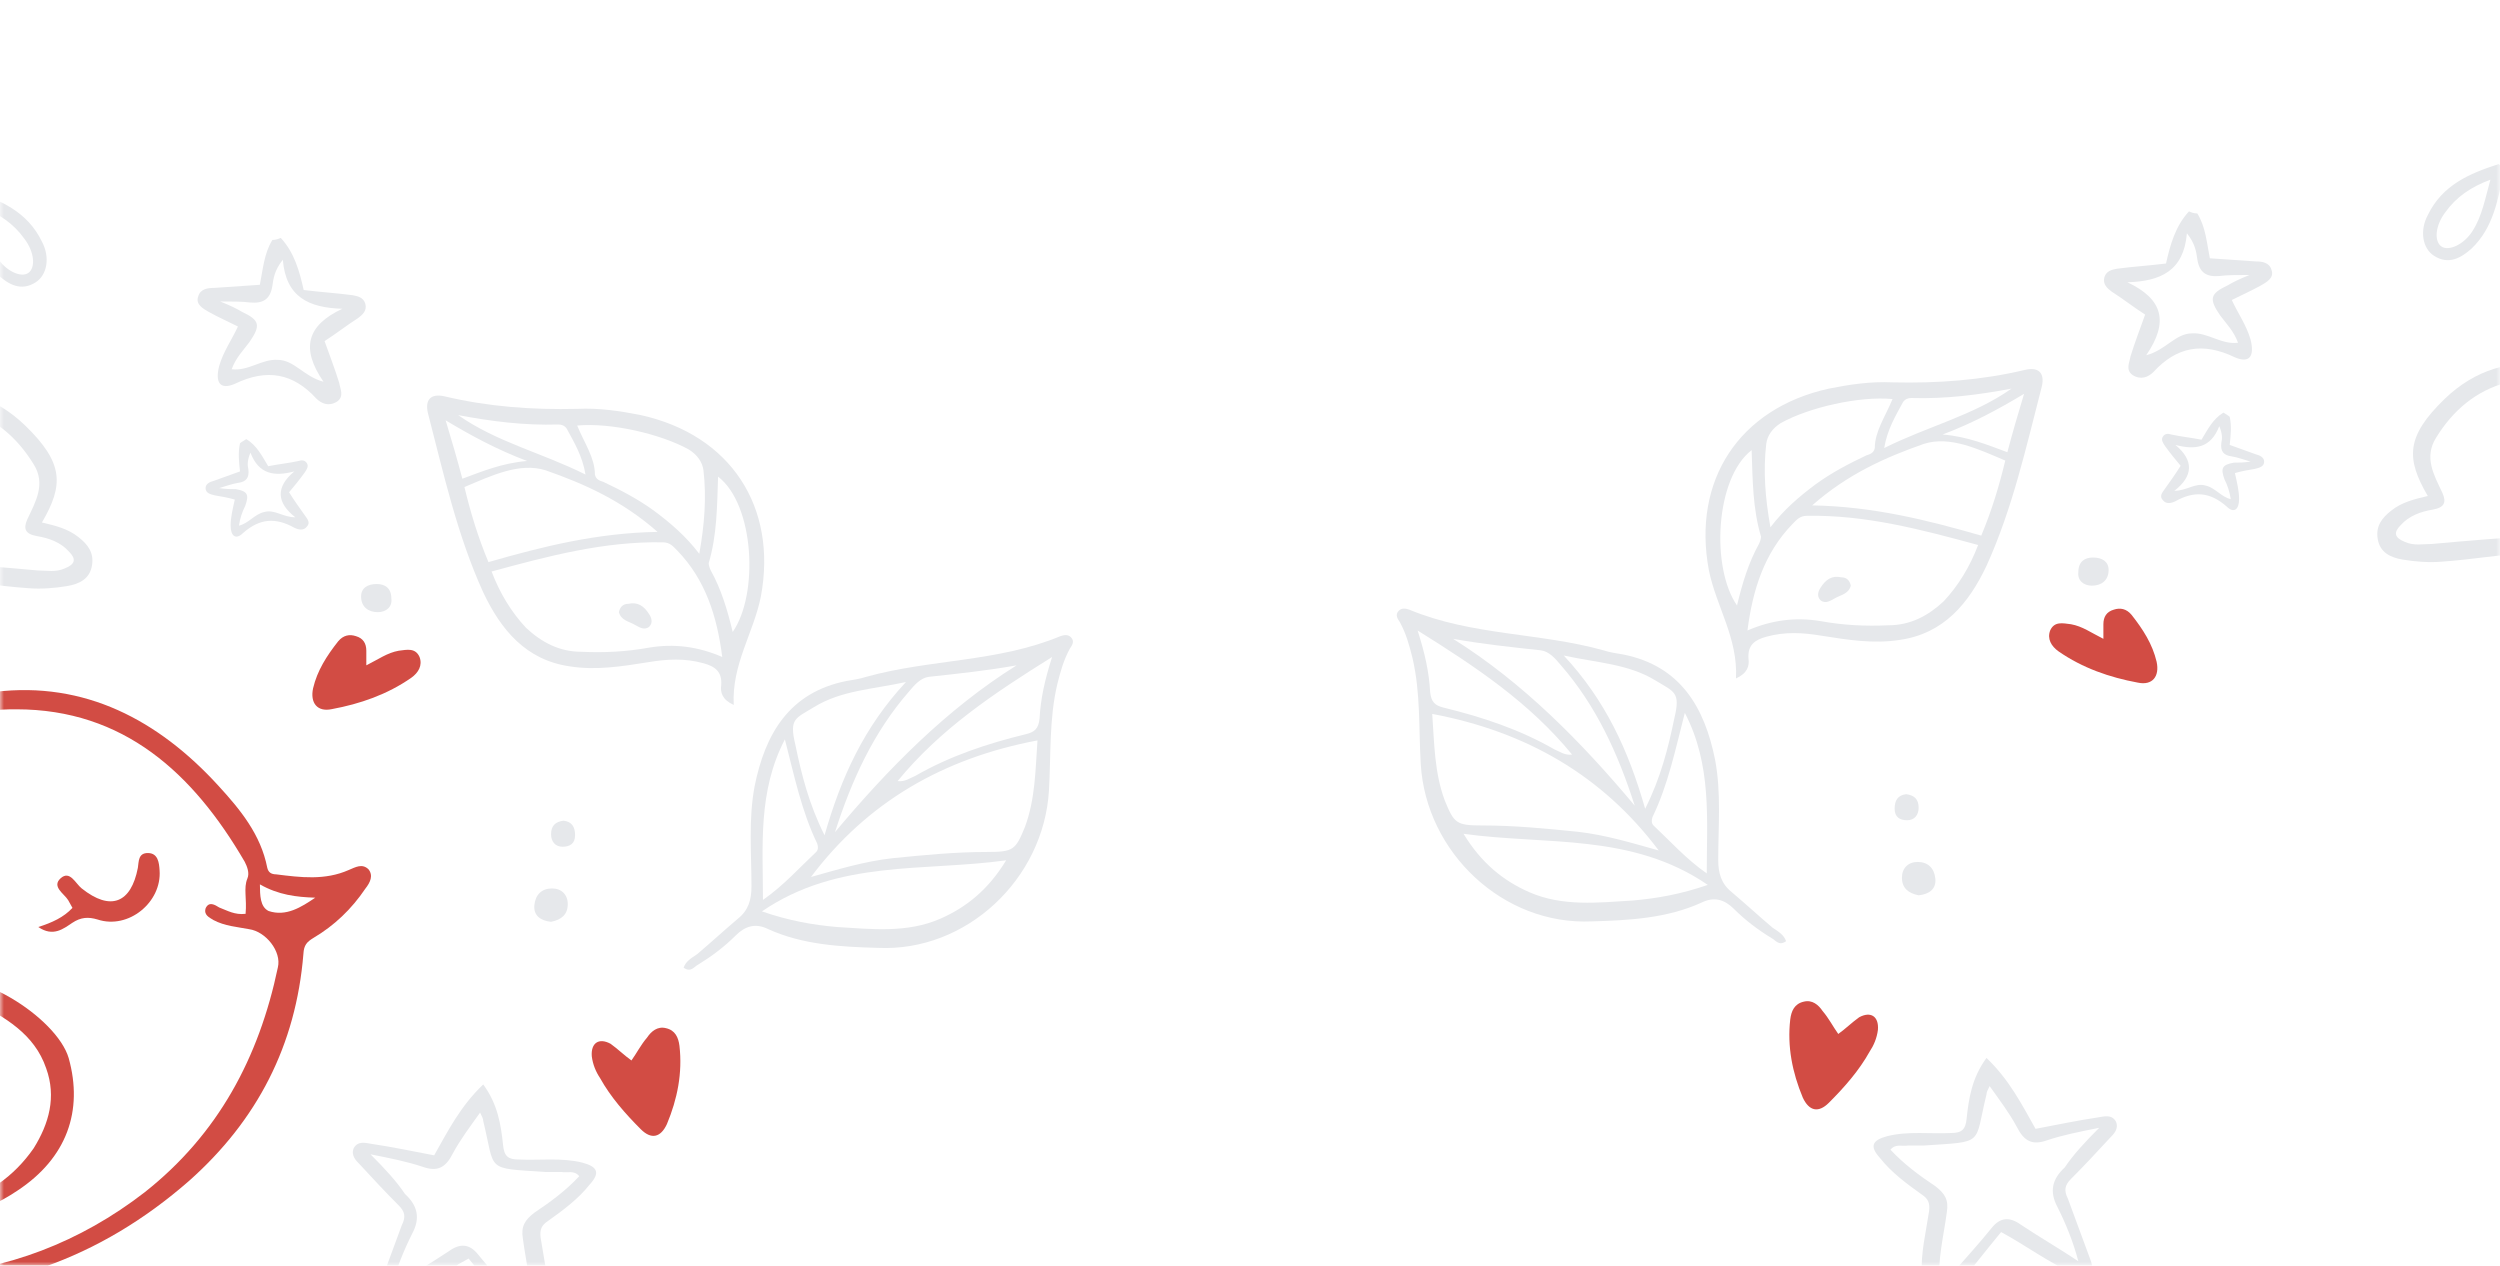 <svg width="320" height="162" viewBox="0 0 320 162" fill="none" xmlns="http://www.w3.org/2000/svg">
<mask id="mask0" mask-type="alpha" maskUnits="userSpaceOnUse" x="0" y="0" width="320" height="162">
<rect width="320" height="162" fill="#C4C4C4"/>
</mask>
<g mask="url(#mask0)">
<path d="M281.259 27.324C282.328 29.059 282.461 31.061 282.862 33.062C284.866 33.196 286.737 33.329 288.741 33.463C289.542 33.463 290.478 33.596 290.745 34.53C291.146 35.598 290.077 36.132 289.409 36.532C288.206 37.199 287.004 37.733 285.668 38.4C286.469 40.135 287.538 41.603 288.073 43.471C288.607 45.606 287.939 46.541 286.069 45.74C281.927 43.738 278.587 44.405 275.647 47.608C274.979 48.275 274.044 48.676 272.975 48.008C272.04 47.341 272.574 46.407 272.708 45.606C273.242 43.872 273.91 42.137 274.578 40.269C273.109 39.334 271.773 38.267 270.303 37.333C269.769 36.932 269.101 36.398 269.368 35.464C269.635 34.664 270.303 34.53 270.971 34.397C272.975 34.13 275.113 33.996 277.251 33.73C277.785 31.328 278.453 28.925 280.19 27.057C280.457 27.191 280.858 27.324 281.259 27.324ZM287.939 35.197C286.336 35.197 285.133 35.197 284.065 35.331C282.461 35.464 281.526 34.931 281.259 33.196C281.125 32.262 280.992 31.194 279.923 29.86C279.522 34.664 276.583 35.998 272.307 36.132C276.85 38.267 277.651 41.203 274.712 45.473C277.251 44.806 278.453 42.671 280.591 42.671C282.595 42.537 284.332 44.139 286.469 43.872C285.935 42.404 285 41.469 284.198 40.402C282.728 38.267 282.862 37.599 285.133 36.532C285.801 36.132 286.603 35.731 287.939 35.197Z" fill="#E6E8EB"/>
<path d="M285.401 53.347C285.668 54.548 285.534 55.749 285.401 56.95C286.469 57.351 287.672 57.751 288.741 58.151C289.275 58.285 289.81 58.552 289.81 59.086C289.81 59.753 289.142 59.886 288.607 60.02C287.806 60.153 287.004 60.287 286.069 60.553C286.336 61.755 286.603 62.822 286.603 63.89C286.603 65.224 285.935 65.758 285 64.824C282.862 62.956 280.858 62.822 278.453 64.157C277.919 64.424 277.251 64.557 276.85 64.023C276.315 63.489 276.85 62.956 277.117 62.555C277.785 61.621 278.453 60.687 279.121 59.619C278.453 58.819 277.785 58.018 277.117 57.084C276.85 56.684 276.583 56.283 276.85 55.883C277.117 55.482 277.518 55.482 277.919 55.616C279.121 55.883 280.457 56.016 281.793 56.283C282.595 54.949 283.263 53.614 284.599 52.813C285 53.08 285.267 53.214 285.401 53.347ZM288.073 59.086C287.138 58.819 286.47 58.552 285.668 58.418C284.599 58.285 284.198 57.751 284.332 56.684C284.465 56.15 284.465 55.482 284.065 54.548C282.996 57.351 280.992 57.618 278.453 56.95C280.858 58.952 280.724 60.954 278.32 62.822C279.923 62.822 280.992 61.755 282.328 62.155C283.53 62.422 284.332 63.623 285.534 63.89C285.401 62.956 285.133 62.155 284.733 61.354C284.198 59.886 284.465 59.486 285.935 59.219C286.603 59.219 287.138 59.219 288.073 59.086Z" fill="#E6E8EB"/>
<path d="M228.618 120.472C227.682 121.139 227.282 120.338 226.747 120.071C225.01 119.004 223.407 117.803 221.937 116.335C220.735 115.134 219.399 114.734 217.796 115.534C213.387 117.536 208.577 117.803 203.767 117.936C192.41 118.47 182.523 109.129 181.855 97.786C181.588 93.248 181.855 88.711 180.787 84.174C180.386 82.573 179.985 81.105 179.183 79.637C178.916 79.236 178.515 78.703 179.05 78.169C179.451 77.768 179.985 77.902 180.386 78.035C188.402 81.371 197.087 80.971 205.237 83.24C206.038 83.507 206.973 83.64 207.775 83.774C215.123 85.242 218.196 90.579 219.532 97.252C220.334 101.522 219.933 105.793 219.933 110.063C219.933 111.798 220.334 113.132 221.67 114.2C223.407 115.668 225.144 117.269 226.881 118.737C227.682 119.271 228.35 119.671 228.618 120.472ZM183.325 91.38C183.592 95.117 183.592 98.853 184.928 102.456C186.131 105.392 186.398 105.659 189.738 105.659C193.88 105.659 197.888 106.059 201.896 106.46C205.504 106.86 208.978 107.928 212.318 108.862C205.103 99.254 195.35 93.649 183.325 91.38ZM187.333 106.727C189.605 110.463 192.41 112.732 195.751 114.2C200.026 116.068 204.569 115.534 208.978 115.267C212.05 115 215.123 114.467 218.597 113.266C208.844 106.593 197.888 108.195 187.333 106.727ZM210.581 103.524C212.585 99.52 213.52 95.784 214.322 91.914C215.123 88.578 214.322 88.578 211.917 87.11C208.443 84.975 204.435 84.841 200.16 83.907C205.504 89.645 208.443 96.051 210.581 103.524ZM209.245 103.124C207.107 96.451 204.301 90.312 199.759 85.108C199.091 84.307 198.289 83.373 197.22 83.24C193.479 82.839 189.738 82.439 185.997 81.772C194.949 87.377 202.431 94.983 209.245 103.124ZM201.228 96.585C195.751 89.912 188.937 85.375 181.455 80.704C182.39 83.64 182.924 86.042 183.058 88.578C183.192 89.912 183.726 90.312 184.795 90.579C189.738 91.781 194.548 93.382 198.957 95.917C199.625 96.184 200.293 96.718 201.228 96.585ZM215.658 91.247C214.455 95.917 213.52 100.455 211.516 104.591C211.382 104.992 211.382 105.392 211.65 105.659C213.787 107.661 215.791 109.929 218.464 111.798C218.464 104.858 219.132 97.919 215.658 91.247Z" fill="#E6E8EB"/>
<path d="M222.205 86.842C222.472 81.638 219.666 77.634 218.731 72.964C216.593 61.487 222.605 52.279 234.095 49.744C236.768 49.21 239.44 48.809 242.245 48.943C247.991 49.076 253.602 48.676 259.213 47.342C260.95 46.941 261.752 47.742 261.351 49.477C259.347 57.217 257.61 65.09 254.27 72.43C251.999 77.234 248.792 81.104 243.181 81.905C239.841 82.438 236.5 81.905 233.16 81.371C230.755 80.971 228.484 80.837 226.079 81.504C224.609 81.905 223.674 82.572 223.808 84.307C223.941 85.241 223.674 86.175 222.205 86.842ZM253.201 69.761C245.853 67.759 238.772 65.891 231.29 66.024C230.355 66.024 229.954 66.558 229.419 67.092C225.812 70.829 224.342 75.499 223.674 80.704C226.747 79.369 229.82 78.969 233.027 79.503C235.966 80.036 238.772 80.17 241.711 80.036C244.517 80.036 246.788 78.835 248.792 76.967C250.663 74.965 252.132 72.563 253.201 69.761ZM231.958 64.69C239.707 64.823 246.655 66.558 253.602 68.56C254.938 65.357 255.873 62.288 256.675 58.952C253.201 57.484 249.594 55.749 246.254 56.816C241.31 58.551 236.5 60.686 231.958 64.69ZM242.245 51.078C237.97 50.678 231.557 52.146 227.95 54.147C226.881 54.815 226.213 55.749 226.079 56.816C225.678 60.286 225.945 63.756 226.614 67.492C228.35 65.224 230.221 63.622 232.359 62.021C234.363 60.553 236.634 59.352 238.905 58.284C239.306 58.151 239.841 58.017 239.974 57.35C239.974 55.215 241.31 53.347 242.245 51.078ZM224.209 57.617C219.532 61.22 218.998 72.697 222.338 77.501C223.006 74.698 223.808 72.029 225.144 69.627C225.277 69.361 225.411 68.96 225.411 68.693C224.342 65.09 224.342 61.487 224.209 57.617ZM257.477 49.744C253.201 50.544 249.059 51.078 244.65 50.945C244.25 50.945 243.849 51.078 243.582 51.478C242.646 53.213 241.577 54.948 241.177 57.35C246.788 54.548 252.533 53.213 257.477 49.744ZM248.659 55.615C251.865 55.882 254.404 56.95 256.942 57.884C257.61 55.349 258.278 53.08 259.08 50.411C255.74 52.413 252.533 54.147 248.659 55.615Z" fill="#E6E8EB"/>
<path d="M310.758 63.489C307.952 58.685 307.952 55.882 312.896 51.078C316.77 47.342 321.446 45.874 326.791 46.808C328.528 47.075 329.463 46.674 330.398 45.206C336.811 36.265 348.569 34.531 357.253 41.203C361.261 44.272 363.265 47.342 364.2 52.546C371.682 52.679 376.492 58.685 374.622 65.624C373.82 68.827 371.549 70.561 368.209 70.428C361.395 70.295 354.447 70.295 347.633 70.161C339.75 69.894 332.001 70.028 324.119 70.695C320.244 70.962 316.369 71.629 312.495 71.896C310.892 72.029 309.155 71.896 307.551 71.629C305.948 71.362 304.612 70.695 304.345 68.96C304.078 67.359 304.879 66.291 306.082 65.357C307.418 64.289 309.021 63.889 310.758 63.489ZM373.018 62.955C373.152 57.751 369.277 54.147 364.2 54.815C362.864 54.948 362.33 54.548 362.196 53.213C362.063 50.811 361.128 48.543 359.658 46.674C352.443 37.333 339.617 37.066 332.269 46.274C330.532 48.543 328.928 49.477 326.123 48.676C324.386 48.142 322.649 48.543 320.912 48.943C316.904 50.011 313.964 52.546 311.827 56.016C310.223 58.551 311.56 60.82 312.628 63.088C313.163 64.289 312.896 64.957 311.426 65.224C309.823 65.49 308.353 66.024 307.284 67.225C306.349 68.159 306.483 68.827 307.819 69.361C309.021 69.894 310.09 69.627 311.292 69.627C320.11 68.827 328.928 68.159 337.746 68.159C347.099 68.159 356.451 68.693 365.67 69.361C370.614 69.494 373.018 67.492 373.018 62.955Z" fill="#E6E8EB"/>
<path d="M256.141 157.703C254.27 159.971 252.4 162.374 250.529 164.642C249.594 165.71 248.792 167.311 247.189 166.777C245.452 166.243 245.987 164.375 245.987 163.041C245.853 160.372 246.521 157.703 246.922 155.034C247.055 153.966 246.788 153.432 245.987 152.899C244.116 151.564 242.112 150.096 240.642 148.228C239.306 146.76 239.574 145.959 241.578 145.426C244.25 144.758 247.055 145.159 249.728 145.025C251.064 145.025 251.598 144.625 251.732 143.157C251.999 140.621 252.4 137.953 254.27 135.417C257.21 138.219 258.813 141.422 260.55 144.491C263.355 143.958 265.894 143.424 268.566 143.024C269.368 142.89 270.303 142.623 270.837 143.557C271.238 144.491 270.57 145.159 270.036 145.692C268.432 147.427 266.829 149.162 265.092 150.897C264.291 151.698 264.157 152.365 264.691 153.432C265.627 155.968 266.562 158.504 267.497 161.039C267.764 161.706 268.032 162.507 267.364 163.174C266.829 163.708 266.028 163.308 265.493 163.041C262.153 161.573 259.347 159.438 256.141 157.703ZM268.7 144.358C266.028 144.892 264.023 145.292 262.019 145.959C260.149 146.627 259.08 146.093 258.145 144.225C257.21 142.49 256.007 140.888 254.671 139.02C254.404 139.554 254.27 139.821 254.27 140.088C252.667 146.627 254.137 146.093 246.254 146.627C245.586 146.627 244.918 146.627 244.25 146.627C243.448 146.76 242.646 146.36 241.978 147.16C243.715 149.029 245.719 150.497 247.723 151.831C248.926 152.765 249.46 153.566 249.193 155.167C248.792 158.237 247.991 161.172 248.258 164.509C249.193 164.108 249.46 163.441 249.995 162.907C251.598 161.039 253.335 159.171 254.938 157.169C256.007 155.835 257.21 155.701 258.679 156.769C261.084 158.37 263.623 159.838 266.028 161.439C265.359 158.904 264.424 156.635 263.355 154.5C262.287 152.498 262.687 150.897 264.291 149.429C265.36 147.828 266.829 146.226 268.7 144.358Z" fill="#E6E8EB"/>
<path d="M235.298 132.348C236.233 131.681 237.035 130.88 237.97 130.213C239.44 129.412 240.509 130.079 240.375 131.814C240.241 132.882 239.841 133.816 239.306 134.617C237.97 137.019 236.1 139.154 234.095 141.156C232.759 142.49 231.557 142.223 230.755 140.488C229.419 137.286 228.751 133.949 229.152 130.48C229.286 129.412 229.686 128.478 230.889 128.211C231.958 127.944 232.759 128.611 233.294 129.412C234.095 130.346 234.63 131.414 235.298 132.348Z" fill="#D24C44"/>
<path d="M269.234 81.771C269.234 80.97 269.234 80.437 269.234 79.903C269.234 78.969 269.635 78.302 270.57 78.035C271.372 77.768 272.174 77.901 272.842 78.702C274.311 80.57 275.514 82.438 276.048 84.707C276.449 86.575 275.514 87.776 273.643 87.376C270.036 86.709 266.562 85.508 263.489 83.373C262.554 82.705 262.019 81.771 262.42 80.704C262.955 79.502 264.024 79.769 265.092 79.903C266.562 80.17 267.631 80.97 269.234 81.771Z" fill="#D24C44"/>
<path d="M319.84 21C320.374 21.4 320.508 21.667 320.508 22.068C319.706 25.537 319.172 29.14 316.366 31.809C315.03 33.01 313.427 33.944 311.556 32.743C310.087 31.809 309.686 29.541 310.755 27.539C312.625 23.669 316.099 22.201 319.84 21ZM318.771 23.002C316.233 23.936 314.362 25.27 313.026 27.139C311.69 28.873 311.556 30.875 312.492 31.542C313.427 32.21 315.431 31.276 316.5 29.541C317.702 27.672 318.103 25.404 318.771 23.002Z" fill="#E6E8EB"/>
<path d="M245.586 114.599C244.25 114.333 243.448 113.665 243.448 112.331C243.448 111.13 244.25 110.329 245.452 110.329C246.788 110.329 247.59 111.13 247.724 112.464C247.857 113.799 246.922 114.466 245.586 114.599Z" fill="#E6E8EB"/>
<path d="M267.898 71.362C269.101 71.362 269.902 71.896 269.902 72.963C269.902 74.298 268.967 74.965 267.765 74.965C266.696 74.965 265.894 74.298 266.028 73.23C266.028 71.896 266.829 71.362 267.898 71.362Z" fill="#E6E8EB"/>
<path d="M243.982 101.655C245.051 101.788 245.586 102.322 245.586 103.39C245.586 104.324 245.051 104.991 244.116 104.991C243.181 104.991 242.513 104.591 242.513 103.523C242.513 102.455 242.914 101.788 243.982 101.655Z" fill="#E6E8EB"/>
<path d="M236.901 74.965C236.634 76.033 235.565 76.166 234.897 76.567C234.363 76.834 233.695 77.367 233.027 76.834C232.492 76.3 232.76 75.632 233.027 75.232C233.695 74.165 234.496 73.631 235.699 73.898C236.367 73.898 236.768 74.298 236.901 74.965Z" fill="#E6E8EB"/>
<g clip-path="url(#clip0)">
<path d="M282.143 119.147C282.143 121.976 282.578 124.805 283.23 127.489C283.882 130.173 284.752 132.784 285.839 135.25C288.012 140.255 290.694 144.898 293.737 149.25C295.259 151.426 296.853 153.602 298.519 155.633C300.186 157.664 301.925 159.695 303.664 161.653C307.215 165.57 310.983 169.27 314.968 172.679L315.33 173.042L315.693 172.679C318.084 170.285 320.33 167.819 322.504 165.353C324.678 162.814 326.852 160.275 328.881 157.664C333.011 152.369 336.779 146.856 340.112 140.981C341.779 138.079 343.228 135.033 344.46 131.841C345.836 128.722 346.778 125.458 347.213 121.976C347.358 121.106 347.358 120.235 347.431 119.365C347.431 118.495 347.358 117.624 347.358 116.754C347.358 115.883 347.213 115.013 347.068 114.142L346.923 112.837C346.851 112.547 346.706 112.111 346.633 111.676C346.416 110.806 346.271 110.008 345.981 109.137L345.112 106.671C344.749 105.873 344.387 105.075 344.025 104.278L343.807 103.77L343.445 103.19L342.793 102.029C340.982 99.055 338.735 96.371 336.127 94.05C333.446 91.801 330.402 89.915 327.141 88.61L325.91 88.102C325.475 87.957 325.113 87.739 324.678 87.667L322.142 86.942C320.403 86.651 318.663 86.289 316.924 86.216C313.374 86.144 309.751 86.434 306.345 87.449C302.939 88.392 299.606 89.843 296.635 91.874C293.664 93.832 291.056 96.371 288.882 99.2C286.708 102.029 284.969 105.221 283.882 108.63C282.795 111.966 282.216 115.593 282.143 119.147ZM286.853 119.147C286.926 116.028 287.36 112.982 288.302 110.08C289.244 107.179 290.766 104.423 292.578 101.956C294.389 99.49 296.635 97.242 299.171 95.501C301.708 93.76 304.534 92.382 307.504 91.439C310.475 90.496 313.591 90.133 316.707 90.206C318.301 90.206 319.823 90.423 321.345 90.641L323.663 91.149C324.026 91.221 324.388 91.366 324.823 91.511L325.91 91.874C328.881 92.962 331.634 94.485 334.17 96.444C336.634 98.402 338.808 100.796 340.547 103.48L341.199 104.495L341.489 105.003L341.779 105.511C342.141 106.236 342.503 106.961 342.865 107.687L343.735 109.935C344.025 110.661 344.17 111.459 344.387 112.257C344.46 112.619 344.605 113.054 344.677 113.417L344.822 114.578C344.967 115.376 345.112 116.173 345.112 116.971C345.112 117.769 345.257 118.567 345.257 119.365C345.184 120.163 345.257 120.961 345.112 121.759C344.822 124.95 343.952 128.142 342.865 131.188C341.779 134.235 340.329 137.281 338.735 140.183C335.619 145.986 331.851 151.498 327.866 156.794C323.808 162.089 319.605 167.166 315.04 172.026H315.765C312.287 168.109 308.954 164.12 305.838 159.985C302.65 155.851 299.679 151.644 296.998 147.219C294.317 142.794 291.853 138.297 290.041 133.582C288.157 128.867 286.853 123.935 286.853 119.147Z" fill="#D24C44"/>
<path d="M313.954 134.814C318.011 134.814 322.069 133.218 324.968 130.389C327.939 127.56 329.75 123.498 329.823 119.364C329.967 115.229 328.373 110.95 325.475 107.831C322.576 104.712 318.301 102.753 313.954 102.681C309.606 102.753 305.331 104.712 302.432 107.831C299.461 110.95 297.94 115.229 298.085 119.364C298.23 123.498 300.041 127.56 302.939 130.389C305.91 133.218 309.896 134.814 313.954 134.814ZM313.954 132.493C312.214 132.493 310.475 132.13 308.881 131.477C307.287 130.825 305.838 129.809 304.679 128.576C303.519 127.343 302.577 125.82 301.997 124.296C301.418 122.701 301.128 121.032 301.2 119.364C301.345 116.027 302.867 112.836 305.258 110.66C307.649 108.411 310.838 107.25 313.954 107.396C317.069 107.25 320.33 108.411 322.649 110.66C325.04 112.836 326.562 116.027 326.707 119.364C326.779 121.032 326.489 122.701 325.91 124.296C325.33 125.892 324.388 127.343 323.229 128.576C322.069 129.809 320.62 130.825 319.026 131.477C317.432 132.13 315.693 132.493 313.954 132.493Z" fill="#D24C44"/>
</g>
<path d="M34.864 30.716C33.795 32.45 33.661 34.452 33.261 36.454C31.256 36.587 29.386 36.721 27.382 36.854C26.58 36.854 25.645 36.988 25.378 37.922C24.977 38.989 26.046 39.523 26.714 39.923C27.916 40.591 29.119 41.125 30.455 41.792C29.653 43.527 28.584 44.995 28.05 46.863C27.515 48.998 28.183 49.932 30.054 49.132C34.196 47.13 37.536 47.797 40.475 51C41.143 51.667 42.079 52.067 43.148 51.4C44.083 50.733 43.548 49.799 43.415 48.998C42.88 47.263 42.212 45.528 41.544 43.66C43.014 42.726 44.35 41.658 45.82 40.724C46.354 40.324 47.022 39.79 46.755 38.856C46.488 38.055 45.82 37.922 45.151 37.788C43.148 37.522 41.01 37.388 38.872 37.121C38.338 34.719 37.67 32.317 35.933 30.449C35.666 30.582 35.265 30.716 34.864 30.716ZM28.184 38.589C29.787 38.589 30.989 38.589 32.058 38.722C33.661 38.856 34.597 38.322 34.864 36.587C34.998 35.653 35.131 34.586 36.2 33.251C36.601 38.055 39.54 39.39 43.816 39.523C39.273 41.658 38.471 44.594 41.411 48.865C38.872 48.197 37.67 46.062 35.532 46.062C33.528 45.929 31.791 47.53 29.653 47.263C30.188 45.795 31.123 44.861 31.924 43.794C33.394 41.658 33.261 40.991 30.989 39.923C30.321 39.523 29.52 39.123 28.184 38.589Z" fill="#E6E8EB"/>
<path d="M30.722 56.739C30.455 57.94 30.588 59.141 30.722 60.342C29.653 60.742 28.451 61.143 27.382 61.543C26.847 61.676 26.313 61.943 26.313 62.477C26.313 63.144 26.981 63.278 27.515 63.411C28.317 63.545 29.119 63.678 30.054 63.945C29.787 65.146 29.52 66.214 29.52 67.281C29.52 68.616 30.188 69.15 31.123 68.215C33.261 66.347 35.265 66.214 37.67 67.548C38.204 67.815 38.872 67.948 39.273 67.415C39.807 66.881 39.273 66.347 39.006 65.947C38.338 65.013 37.67 64.079 37.002 63.011C37.67 62.21 38.338 61.41 39.006 60.475C39.273 60.075 39.54 59.675 39.273 59.274C39.006 58.874 38.605 58.874 38.204 59.008C37.002 59.274 35.666 59.408 34.329 59.675C33.528 58.34 32.86 57.006 31.524 56.205C31.123 56.472 30.856 56.605 30.722 56.739ZM28.05 62.477C28.985 62.21 29.653 61.943 30.455 61.81C31.524 61.676 31.924 61.143 31.791 60.075C31.657 59.541 31.657 58.874 32.058 57.94C33.127 60.742 35.131 61.009 37.67 60.342C35.265 62.344 35.398 64.345 37.803 66.214C36.2 66.214 35.131 65.146 33.795 65.546C32.593 65.813 31.791 67.014 30.588 67.281C30.722 66.347 30.989 65.546 31.39 64.746C31.924 63.278 31.657 62.877 30.188 62.611C29.52 62.611 28.985 62.611 28.05 62.477Z" fill="#E6E8EB"/>
<path d="M87.505 123.864C88.44 124.531 88.841 123.73 89.375 123.464C91.112 122.396 92.716 121.195 94.185 119.727C95.388 118.526 96.724 118.126 98.327 118.926C102.736 120.928 107.546 121.195 112.356 121.328C123.712 121.862 133.599 112.521 134.267 101.178C134.534 96.641 134.267 92.103 135.336 87.566C135.737 85.965 136.138 84.497 136.939 83.029C137.207 82.628 137.607 82.095 137.073 81.561C136.672 81.16 136.138 81.294 135.737 81.427C127.72 84.764 119.036 84.363 110.886 86.632C110.084 86.899 109.149 87.032 108.348 87.166C100.999 88.634 97.926 93.972 96.59 100.644C95.788 104.914 96.189 109.185 96.189 113.455C96.189 115.19 95.789 116.524 94.453 117.592C92.716 119.06 90.979 120.661 89.242 122.129C88.44 122.663 87.772 123.063 87.505 123.864ZM132.798 94.772C132.53 98.509 132.53 102.245 131.194 105.848C129.992 108.784 129.725 109.051 126.384 109.051C122.243 109.051 118.234 109.451 114.226 109.852C110.619 110.252 107.145 111.32 103.805 112.254C111.02 102.646 120.773 97.041 132.798 94.772ZM128.789 110.119C126.518 113.855 123.712 116.124 120.372 117.592C116.097 119.46 111.554 118.926 107.145 118.659C104.072 118.393 100.999 117.859 97.525 116.658C107.279 109.985 118.234 111.587 128.789 110.119ZM105.542 106.916C103.538 102.913 102.603 99.176 101.801 95.306C100.999 91.97 101.801 91.97 104.206 90.502C107.68 88.367 111.688 88.233 115.963 87.299C110.619 93.037 107.68 99.443 105.542 106.916ZM106.878 106.516C109.016 99.843 111.821 93.705 116.364 88.5C117.032 87.7 117.834 86.765 118.902 86.632C122.643 86.231 126.384 85.831 130.125 85.164C121.174 90.769 113.692 98.375 106.878 106.516ZM114.894 99.977C120.372 93.304 127.186 88.767 134.668 84.096C133.733 87.032 133.198 89.434 133.065 91.97C132.931 93.304 132.397 93.705 131.328 93.972C126.384 95.172 121.575 96.774 117.166 99.309C116.498 99.576 115.83 100.11 114.894 99.977ZM100.465 94.639C101.667 99.309 102.602 103.847 104.607 107.984C104.74 108.384 104.74 108.784 104.473 109.051C102.335 111.053 100.331 113.321 97.659 115.19C97.659 108.25 96.991 101.311 100.465 94.639Z" fill="#E6E8EB"/>
<path d="M93.918 90.234C93.651 85.029 96.457 81.026 97.392 76.355C99.53 64.879 93.517 55.671 82.027 53.135C79.355 52.602 76.683 52.201 73.877 52.335C68.132 52.468 62.521 52.068 56.909 50.733C55.172 50.333 54.371 51.133 54.772 52.868C56.776 60.608 58.512 68.482 61.853 75.821C64.124 80.626 67.331 84.496 72.942 85.296C76.282 85.83 79.622 85.296 82.963 84.762C85.367 84.362 87.639 84.229 90.044 84.896C91.513 85.296 92.448 85.963 92.315 87.698C92.181 88.632 92.448 89.567 93.918 90.234ZM62.922 73.153C70.27 71.151 77.351 69.282 84.833 69.416C85.768 69.416 86.169 69.95 86.703 70.484C90.311 74.22 91.781 78.891 92.448 84.095C89.376 82.761 86.303 82.36 83.096 82.894C80.157 83.428 77.351 83.561 74.412 83.428C71.606 83.428 69.335 82.227 67.331 80.359C65.46 78.357 63.99 75.955 62.922 73.153ZM84.165 68.081C76.416 68.215 69.468 69.95 62.521 71.951C61.185 68.749 60.249 65.679 59.448 62.343C62.922 60.875 66.529 59.14 69.869 60.208C74.812 61.943 79.622 64.078 84.165 68.081ZM73.877 54.47C78.153 54.069 84.566 55.537 88.173 57.539C89.242 58.206 89.91 59.14 90.044 60.208C90.444 63.678 90.177 67.147 89.509 70.884C87.772 68.615 85.902 67.014 83.764 65.412C81.76 63.945 79.489 62.743 77.217 61.676C76.817 61.542 76.282 61.409 76.148 60.742C76.148 58.607 74.812 56.738 73.877 54.47ZM91.914 61.009C96.59 64.612 97.125 76.088 93.785 80.892C93.117 78.09 92.315 75.421 90.979 73.019C90.845 72.752 90.712 72.352 90.712 72.085C91.781 68.482 91.781 64.879 91.914 61.009ZM58.646 53.135C62.922 53.936 67.063 54.47 71.472 54.336C71.873 54.336 72.274 54.47 72.541 54.87C73.476 56.605 74.545 58.34 74.946 60.742C69.335 57.939 63.59 56.605 58.646 53.135ZM67.464 59.007C64.257 59.274 61.719 60.342 59.181 61.276C58.512 58.74 57.844 56.471 57.043 53.803C60.383 55.804 63.59 57.539 67.464 59.007Z" fill="#E6E8EB"/>
<path d="M5.365 66.88C8.171 62.076 8.171 59.274 3.227 54.47C-0.647 50.733 -5.324 49.265 -10.668 50.199C-12.405 50.466 -13.34 50.066 -14.275 48.598C-20.688 39.657 -32.446 37.922 -41.13 44.594C-45.138 47.664 -47.142 50.733 -48.078 55.938C-55.56 56.071 -60.37 62.076 -58.499 69.016C-57.697 72.218 -55.426 73.953 -52.086 73.82C-45.272 73.686 -38.325 73.686 -31.511 73.553C-23.628 73.286 -15.879 73.419 -7.996 74.087C-4.121 74.353 -0.247 75.021 3.628 75.288C5.231 75.421 6.968 75.288 8.571 75.021C10.175 74.754 11.511 74.087 11.778 72.352C12.045 70.75 11.243 69.683 10.041 68.749C8.705 67.681 7.102 67.281 5.365 66.88ZM-56.896 66.347C-57.029 61.142 -53.155 57.539 -48.078 58.206C-46.742 58.34 -46.207 57.939 -46.074 56.605C-45.94 54.203 -45.005 51.934 -43.535 50.066C-36.32 40.724 -23.494 40.458 -16.146 49.666C-14.409 51.934 -12.806 52.868 -10 52.068C-8.263 51.534 -6.526 51.934 -4.789 52.334C-0.781 53.402 2.158 55.938 4.296 59.407C5.899 61.943 4.563 64.211 3.494 66.48C2.96 67.681 3.227 68.348 4.697 68.615C6.3 68.882 7.77 69.416 8.839 70.617C9.774 71.551 9.64 72.218 8.304 72.752C7.102 73.286 6.033 73.019 4.83 73.019C-3.988 72.218 -12.806 71.551 -21.624 71.551C-30.976 71.551 -40.329 72.085 -49.547 72.752C-54.491 72.885 -56.896 70.884 -56.896 66.347Z" fill="#E6E8EB"/>
<path d="M59.982 161.094C61.852 163.363 63.723 165.765 65.594 168.034C66.529 169.101 67.33 170.703 68.934 170.169C70.671 169.635 70.136 167.767 70.136 166.432C70.27 163.763 69.602 161.094 69.201 158.425C69.067 157.358 69.335 156.824 70.136 156.29C72.007 154.956 74.011 153.488 75.48 151.62C76.816 150.152 76.549 149.351 74.545 148.817C71.873 148.15 69.067 148.55 66.395 148.417C65.059 148.417 64.525 148.017 64.391 146.549C64.124 144.013 63.723 141.344 61.852 138.809C58.913 141.611 57.31 144.814 55.573 147.883C52.767 147.349 50.229 146.815 47.557 146.415C46.755 146.282 45.82 146.015 45.285 146.949C44.885 147.883 45.553 148.55 46.087 149.084C47.69 150.819 49.294 152.554 51.03 154.289C51.832 155.089 51.966 155.756 51.431 156.824C50.496 159.36 49.561 161.895 48.626 164.431C48.358 165.098 48.091 165.899 48.759 166.566C49.294 167.1 50.095 166.699 50.63 166.432C53.97 164.964 56.776 162.829 59.982 161.094ZM47.423 147.75C50.095 148.283 52.099 148.684 54.103 149.351C55.974 150.018 57.043 149.484 57.978 147.616C58.913 145.881 60.116 144.28 61.452 142.412C61.719 142.945 61.852 143.212 61.852 143.479C63.456 150.018 61.986 149.484 69.869 150.018C70.537 150.018 71.205 150.018 71.873 150.018C72.675 150.152 73.476 149.751 74.144 150.552C72.407 152.42 70.403 153.888 68.399 155.223C67.197 156.157 66.662 156.958 66.93 158.559C67.33 161.628 68.132 164.564 67.865 167.9C66.93 167.5 66.662 166.833 66.128 166.299C64.525 164.431 62.788 162.562 61.184 160.561C60.116 159.226 58.913 159.093 57.444 160.16C55.039 161.762 52.5 163.23 50.095 164.831C50.763 162.295 51.698 160.027 52.767 157.892C53.836 155.89 53.435 154.289 51.832 152.821C50.763 151.219 49.294 149.618 47.423 147.75Z" fill="#E6E8EB"/>
<path d="M80.825 135.74C79.889 135.072 79.088 134.272 78.153 133.604C76.683 132.804 75.614 133.471 75.748 135.206C75.881 136.273 76.282 137.208 76.817 138.008C78.153 140.41 80.023 142.545 82.027 144.547C83.363 145.882 84.566 145.615 85.367 143.88C86.703 140.677 87.371 137.341 86.971 133.871C86.837 132.804 86.436 131.87 85.234 131.603C84.165 131.336 83.363 132.003 82.829 132.804C82.027 133.738 81.493 134.805 80.825 135.74Z" fill="#D24C44"/>
<path d="M46.889 85.163C46.889 84.362 46.889 83.828 46.889 83.294C46.889 82.36 46.488 81.693 45.552 81.426C44.751 81.159 43.949 81.293 43.281 82.093C41.811 83.962 40.609 85.83 40.075 88.099C39.674 89.967 40.609 91.168 42.479 90.767C46.087 90.1 49.561 88.899 52.633 86.764C53.569 86.097 54.103 85.163 53.702 84.095C53.168 82.894 52.099 83.161 51.03 83.294C49.561 83.561 48.492 84.362 46.889 85.163Z" fill="#D24C44"/>
<path d="M-3.717 24.392C-4.252 24.792 -4.385 25.059 -4.385 25.459C-3.584 28.929 -3.049 32.532 -0.244 35.201C1.093 36.402 2.696 37.336 4.566 36.135C6.036 35.201 6.437 32.932 5.368 30.931C3.498 27.061 0.024 25.593 -3.717 24.392ZM-2.648 26.393C-0.11 27.328 1.761 28.662 3.097 30.53C4.433 32.265 4.566 34.267 3.631 34.934C2.696 35.601 0.692 34.667 -0.377 32.932C-1.58 31.064 -1.98 28.795 -2.648 26.393Z" fill="#E6E8EB"/>
<path d="M70.537 117.991C71.873 117.724 72.674 117.057 72.674 115.722C72.674 114.521 71.873 113.721 70.67 113.721C69.334 113.721 68.533 114.521 68.399 115.856C68.266 117.19 69.201 117.858 70.537 117.991Z" fill="#E6E8EB"/>
<path d="M48.224 74.754C47.022 74.754 46.22 75.288 46.22 76.355C46.22 77.69 47.156 78.357 48.358 78.357C49.427 78.357 50.228 77.69 50.095 76.622C50.095 75.288 49.293 74.754 48.224 74.754Z" fill="#E6E8EB"/>
<path d="M72.14 105.047C71.071 105.18 70.537 105.714 70.537 106.782C70.537 107.716 71.071 108.383 72.007 108.383C72.942 108.383 73.61 107.983 73.61 106.915C73.61 105.848 73.209 105.18 72.14 105.047Z" fill="#E6E8EB"/>
<path d="M79.221 78.357C79.489 79.424 80.557 79.558 81.225 79.958C81.76 80.225 82.428 80.759 83.096 80.225C83.63 79.691 83.363 79.024 83.096 78.624C82.428 77.556 81.626 77.022 80.424 77.289C79.756 77.289 79.355 77.69 79.221 78.357Z" fill="#E6E8EB"/>
<path d="M-72.566 125.296C-72.695 124.051 -72.824 122.807 -71.533 122.189C-70.394 121.607 -69.66 122.711 -68.845 123.478C-65.586 126.546 -62.443 129.8 -58.3 131.867C-55.053 133.504 -51.528 134.28 -48.11 132.532C-43.82 130.423 -40.38 127.396 -38.011 123.184C-35.363 118.11 -32.716 113.037 -29.882 108.079C-23.472 96.559 -13.498 90.106 -0.635 88.56C10.832 87.177 20.27 92.159 27.954 100.573C30.724 103.595 33.379 106.803 34.209 111.071C34.349 111.676 34.721 111.908 35.361 111.919C38.478 112.312 41.596 112.705 44.63 111.364C45.502 111.003 46.34 110.49 47.154 111.257C47.818 112.059 47.389 112.955 46.773 113.735C44.995 116.377 42.776 118.484 40.114 120.057C39.276 120.569 38.893 120.977 38.836 122.105C37.881 133.795 32.934 143.384 24.217 151.138C12.827 161.104 -0.544 165.954 -15.736 165.014C-27.693 164.28 -39.083 161.184 -50.032 156.553C-56.757 153.651 -62.472 148.922 -69.314 146.206C-70.547 145.695 -71.618 144.51 -72.619 143.627C-73.807 142.627 -75.029 141.477 -74.623 139.79C-74.218 138.103 -72.415 138.323 -71.054 138.007C-70.903 137.972 -70.938 137.821 -70.822 137.635C-73.279 133.903 -73.036 132.891 -68.722 131.573C-70.875 129.842 -72.459 127.82 -72.566 125.296ZM31.663 112.457C31.976 111.747 31.615 110.875 31.323 110.306C24.707 98.936 15.814 90.802 2.112 90.791C-8.577 90.719 -17.098 95.879 -24.012 103.852C-26.394 106.634 -28.066 109.729 -29.552 112.941C-31.468 117.048 -33.756 120.924 -36.044 124.799C-38.796 129.419 -42.841 132.586 -47.585 134.8C-51.189 136.431 -54.947 136.028 -58.495 134.461C-62.719 132.731 -66.13 129.698 -69.006 126.223C-69.262 125.805 -69.82 125.456 -70.449 124.805C-70.296 126.841 -69.376 128.061 -68.456 129.282C-66.686 131.42 -64.684 133.186 -62.299 134.545C-61.74 134.894 -60.844 135.323 -61.274 136.219C-61.819 137.301 -62.751 136.721 -63.46 136.407C-65.59 135.467 -67.487 134.154 -70.278 134.482C-69.264 136.796 -67.588 137.841 -65.726 139.003C-64.83 139.433 -63.446 139.908 -64.108 141.177C-64.769 142.445 -65.886 141.748 -66.934 141.354C-68.807 140.832 -70.715 140.159 -73.099 140.87C-71.189 143.614 -68.733 145.275 -65.662 146.156C-62.288 146.967 -59.228 148.488 -56.248 150.347C-49.766 154.261 -42.53 155.93 -35.77 158.983C-27.253 162.744 -18.54 163.911 -9.456 163.24C0.907 162.591 10.267 158.989 18.508 152.62C27.934 145.179 33.148 135.37 35.569 123.818C36.056 121.793 34.03 119.236 31.889 118.936C30.389 118.646 28.772 118.543 27.317 117.765C26.759 117.416 26.049 117.103 26.327 116.242C26.757 115.346 27.502 115.811 28.06 116.159C29.107 116.554 30.038 117.134 31.434 116.97C31.618 115.016 31.152 113.691 31.663 112.457ZM33.268 113.2C33.281 114.631 33.294 116.062 34.376 116.607C36.622 117.361 38.563 116.115 40.353 114.904C37.946 114.825 35.654 114.559 33.268 113.2Z" fill="#D24C44"/>
<path d="M-34.538 144.361C-35.047 147.665 -34.197 148.583 -29.404 150.021C-29.435 154.01 -28.073 155.765 -24.292 156.96C-20.848 158.074 -17.161 158.175 -13.614 157.672C-8.066 156.865 -2.473 155.569 2.212 152.413C8.571 148.231 10.671 142.17 8.792 135.437C7.264 130.216 -3.571 123.328 -8.919 125.682C-10.512 126.37 -12.14 126.906 -12.859 129.303C-9.581 126.95 -6.487 126.552 -3.241 128.189C0.564 130.175 4.404 132.312 5.909 136.742C7.238 140.416 6.276 143.825 4.301 146.991C1.792 150.598 -1.637 152.986 -5.835 154.118C-10.184 155.285 -14.615 156.789 -19.349 156.293C-21.64 156.027 -23.932 155.762 -26.015 154.333C-27.133 153.636 -27.983 152.718 -27.693 151.217C-27.369 149.868 -26.31 149.623 -25.101 149.342C-24.043 149.097 -22.984 148.852 -22.031 148.153C-21.229 147.49 -20.765 146.745 -21.277 145.908C-21.825 144.92 -22.732 145.13 -23.604 145.491C-25.313 146.365 -27.068 147.727 -29.208 147.427C-30.523 147.253 -32.105 147.301 -32.757 145.86C-32.711 145.371 -32.444 145.15 -32.025 144.894C-31.607 144.637 -30.886 144.311 -31.061 143.555C-31.271 142.648 -31.911 142.637 -32.586 142.475C-33.935 142.15 -35.622 141.745 -35.403 139.942C-35.334 138.174 -34.184 136.951 -32.405 136.38C-30.626 135.808 -28.963 135.423 -27.044 135.456C-25.915 135.514 -25.008 135.303 -24.8 134.14C-24.453 131.511 -22.569 131.393 -20.534 131.24C-19.289 131.111 -17.87 131.738 -16.684 130.667C-17.674 129.144 -19.512 128.773 -22.757 129.207C-25.095 129.43 -26.28 130.501 -27.499 133.491C-30.023 133.598 -32.326 133.972 -34.569 135.288C-38.441 137.141 -38.878 142.818 -34.538 144.361Z" fill="#D24C44"/>
<path d="M9.276 116.211C8.125 117.434 6.684 118.086 4.904 118.658C6.801 119.97 8.138 118.864 9.242 118.131C10.347 117.397 11.289 117.338 12.487 117.697C16.455 119.008 20.732 115.469 20.426 111.398C20.367 110.456 20.238 109.211 18.958 109.189C17.679 109.167 17.773 110.26 17.646 111.086C16.777 115.588 14.161 116.672 10.448 113.71C9.668 113.094 8.946 111.35 7.76 112.421C6.575 113.492 8.216 114.386 8.728 115.223C8.984 115.642 9.019 115.793 9.276 116.211Z" fill="#D24C44"/>
</g>
<defs>
<clipPath id="clip0">
</clipPath>
</defs>
</svg>
